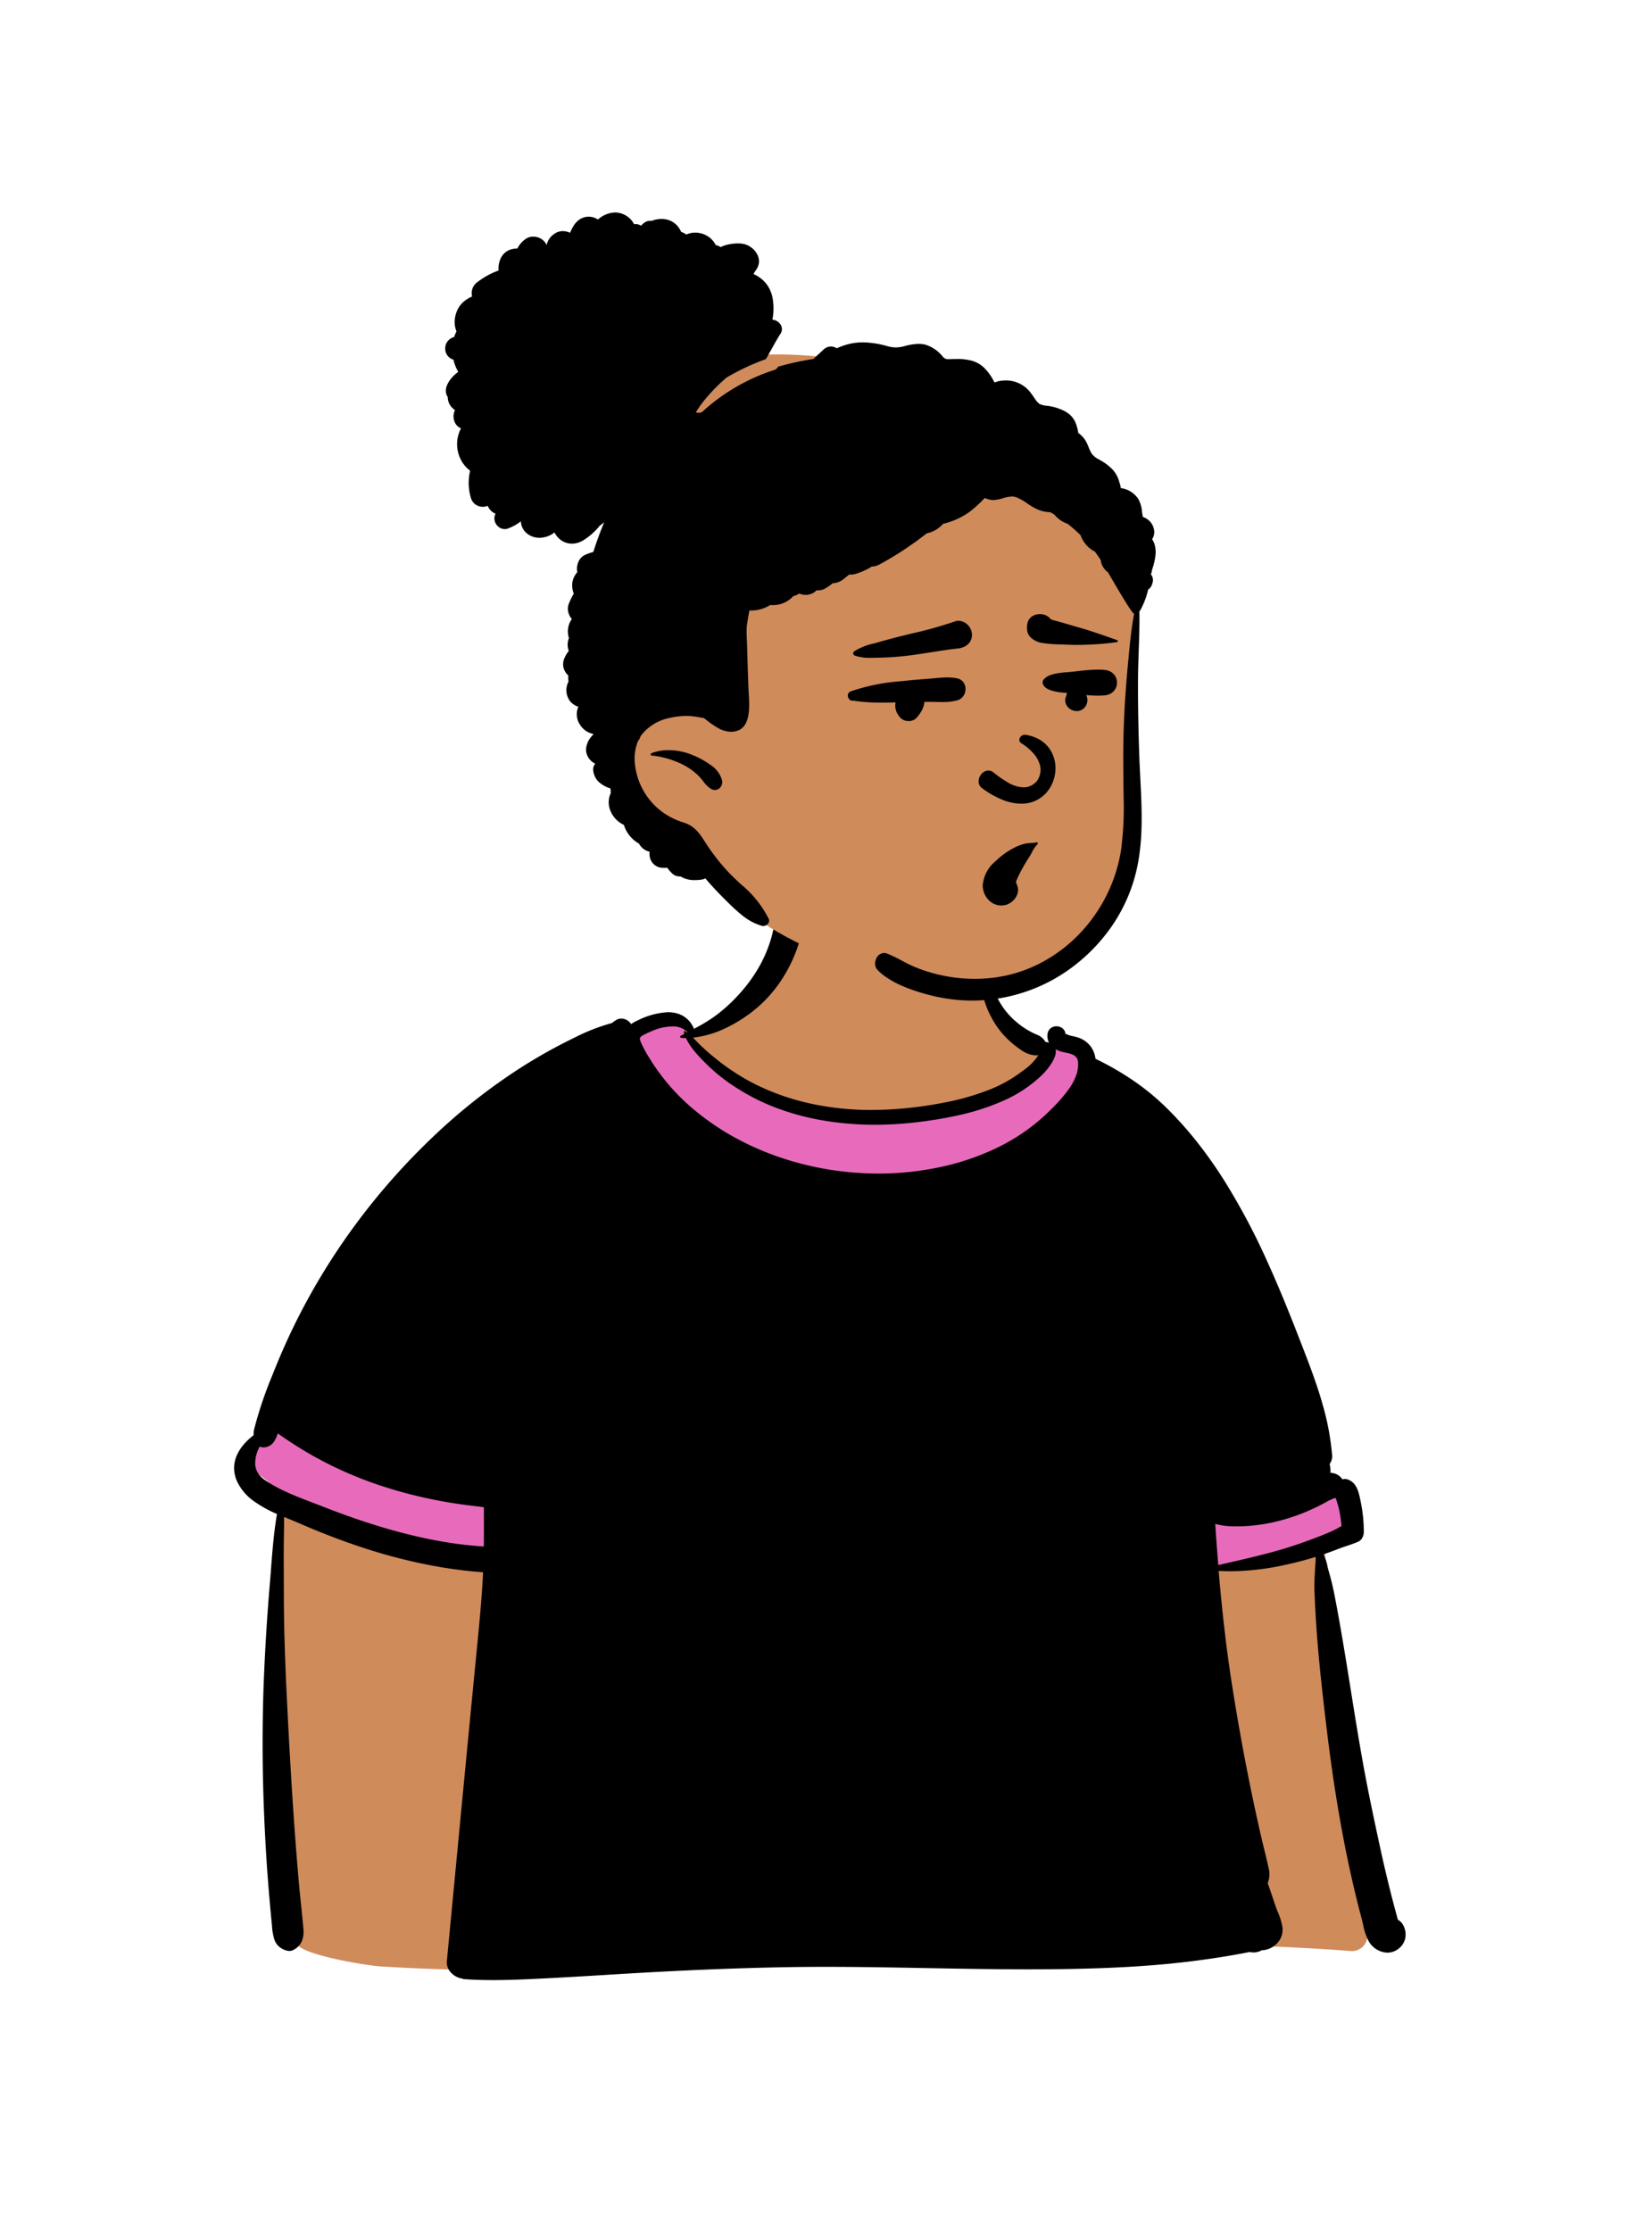 <svg id="peep-93" xmlns="http://www.w3.org/2000/svg" width="240" height="324" viewBox="0 0 240 324">
  <g id="BODY" transform="translate(31.056 135.053)">
    <path id="_Skin" data-name="✋ Skin" d="M19.044,157.28q3.794.235,7.587.374c33.07,1.233,66.113-2.539,99.162-3.364a322.372,322.372,0,0,1,34.439.773,2.276,2.276,0,0,0,2.273-2.274c-2.121-18.314-4.774-36.58-6.149-54.97a8.291,8.291,0,0,1,.459-2.86c.063-.072.39-.878.68-.927-.095.07.335-.053.061-.032,1.66-.272,3.288-2.064,2.083-3.779-12.408-19.025-29.346-36.39-34.8-58.987-1.287-6.109-5.938-6.487-10.892-9.007-1.546-.92-5.325-3.467-5.941-5.238-1.469-6.383,1.118-12.637-6.442-15.22C96.578.384,87.757-.787,82.708.673c-6.16,2.051-5.7,8.994-9.271,13.772-1.848,2.763-5,6.546-7.907,6.97-1.41.205-2.448-2.648-3.856-2.451C39.733,24.294,9.84,60.66.41,80.791c-2.125,6.336,4.729,4.424,4.307,10.792-.519,12.081-1.654,27.547-.981,39.642.631,7.02.164,14.376,2.345,21.132-.587.713.256,1.434.945,1.743C7.893,155.576,16.427,157.075,19.044,157.28Z" transform="translate(5.105 -6.763)" fill="#d08b5b"/>
    <path id="_Top" data-name="👕 Top" d="M61.674.006c1.313-.183,1.4,3.678,2.669,3.845,5.9,8.286,15.043,11.037,25.617,11.037q16.837,0,27.305-10.131l.64.27c3.3,1.4,6,2.821,6.938,7.25,5.449,22.6,22.388,39.962,34.8,58.987,1.2,1.715-.423,3.507-2.083,3.779.274-.021-.156.1-.061.032-.29.05-.617.856-.68.927a7.3,7.3,0,0,0-.348,1.363s-13.9,2.946-17.637,3.027c-37.525.812-106.147-.348-106.147-.348L3.939,69.169C2.3,66.7-1.189,66.6.41,61.835,9.84,41.7,39.733,5.337,61.674.006Z" transform="translate(5.105 12.193)" fill="#e86bbb"/>
    <path id="_Ink" data-name="🖍 Ink" d="M37.576,153.9c-1.532,0-2.917-.047-4.235-.143a.23.23,0,0,1-.156-.07,2.751,2.751,0,0,1-1.635-.829,2.137,2.137,0,0,1-.646-1.684l0-.022c.48-5.035,1.024-10.742,1.553-16.263.973-10.192,1.888-19.684,2.8-29.018l.136-1.4c.306-3.149.617-6.5.772-9.8-.773-.055-1.552-.125-2.315-.209-2.034-.223-4.121-.551-6.2-.976-1.987-.405-4.031-.911-6.076-1.5-1.938-.562-3.94-1.219-5.951-1.955-1.889-.691-3.85-1.475-5.829-2.33l-.312-.135c-.463-.2-.948-.4-1.462-.612l-.005,0-.762-.314c.008.878-.007,1.769-.021,2.63-.009.586-.019,1.193-.022,1.789-.007,1.7,0,3.418.007,5.085v.007c0,.719.006,1.462.008,2.192.013,4.337.153,8.962.454,15,.688,13.867,1.285,21.4,1.728,26.419.092,1.042.2,2.1.309,3.124v0c.119,1.149.243,2.338.342,3.508a3.926,3.926,0,0,1-.185,1.77A2.537,2.537,0,0,1,8.7,149.471a1.347,1.347,0,0,1-.681.2,2.237,2.237,0,0,1-.943-.274,2.337,2.337,0,0,1-1.236-1.407,7.87,7.87,0,0,1-.335-1.914c-.01-.107-.019-.2-.028-.3-.113-1.13-.215-2.255-.292-3.109-.2-2.264-.374-4.5-.509-6.643-.282-4.513-.456-8.958-.515-13.211-.063-4.492,0-8.939.183-13.219.179-4.169.437-8.333.77-12.378l.08-.95c.06-.7.116-1.431.17-2.133v-.007c.2-2.613.411-5.315.864-7.915A17.867,17.867,0,0,1,2.91,84.378,7.367,7.367,0,0,1,.531,81.684a4.586,4.586,0,0,1-.18-3.9,6.232,6.232,0,0,1,1.016-1.637,9.458,9.458,0,0,1,1.471-1.387,2.729,2.729,0,0,1,.059-.814,57.881,57.881,0,0,1,2.675-7.94C6.6,63.39,7.735,60.824,8.944,58.383a95.316,95.316,0,0,1,8.723-14.256A97.064,97.064,0,0,1,28.725,31.594a84.791,84.791,0,0,1,13.069-10.3,75.273,75.273,0,0,1,7.162-4.022l.364-.177a28.61,28.61,0,0,1,5.545-2.181c.19-.141.392-.283.6-.421a1.4,1.4,0,0,1,.776-.231,1.675,1.675,0,0,1,.818.221,1.722,1.722,0,0,1,.618.585,3.931,3.931,0,0,1,.75-.448l.282-.129a10.953,10.953,0,0,1,4.3-1.154,5.018,5.018,0,0,1,1.319.169A3.683,3.683,0,0,1,66.8,15.75a26.4,26.4,0,0,0,2.753-1.627,22.85,22.85,0,0,0,3.925-3.536,21.73,21.73,0,0,0,3.012-4.25,19.019,19.019,0,0,0,1.819-4.875A1.812,1.812,0,0,1,79.005.348,1.9,1.9,0,0,1,80.139,0a2.432,2.432,0,0,1,1.021.229,2.187,2.187,0,0,1,.816.644,1.854,1.854,0,0,1,.293,1.679A21.373,21.373,0,0,1,79.8,8.209a19.143,19.143,0,0,1-4.036,4.658,21.057,21.057,0,0,1-4.229,2.717,14.768,14.768,0,0,1-4.875,1.449c.164.159.327.328.485.491h0c.141.146.288.3.435.442a29.081,29.081,0,0,0,2.229,1.978,32.305,32.305,0,0,0,5.045,3.409,33.363,33.363,0,0,0,4.24,1.9,35.469,35.469,0,0,0,4.4,1.3,41.38,41.38,0,0,0,9.119.979,50.9,50.9,0,0,0,5.635-.323,57.022,57.022,0,0,0,5.73-.911,36.336,36.336,0,0,0,5.558-1.638,19.693,19.693,0,0,0,4.712-2.57l.374-.281a7.962,7.962,0,0,0,2.223-2.243,1.858,1.858,0,0,1-.407.044,4.039,4.039,0,0,1-2.078-.764,14.255,14.255,0,0,1-1.74-1.366,12.608,12.608,0,0,1-2.67-3.511,12.911,12.911,0,0,1-1.367-4.17,9.511,9.511,0,0,1-.056-2.2,7.437,7.437,0,0,1,.51-2.111.18.18,0,0,1,.164-.119.171.171,0,0,1,.167.164,18.092,18.092,0,0,0,.994,4.526,11.959,11.959,0,0,0,1,2.053,10.843,10.843,0,0,0,1.445,1.86,11.862,11.862,0,0,0,3.517,2.5l.185.085a2.512,2.512,0,0,1,1.383,1.116.685.685,0,0,1,.078,0,.731.731,0,0,1,.19.026c.071.019.141.041.22.07a2.216,2.216,0,0,1-.224-1.1,1.313,1.313,0,0,1,.423-.97,1.327,1.327,0,0,1,.884-.321,1.413,1.413,0,0,1,.831.266,1.3,1.3,0,0,1,.5.793c-.016-.054-.036-.086-.053-.086s-.015.008-.017.021a.115.115,0,0,0,.081.118h0a.822.822,0,0,1,.014.082l0,.037,0-.031c0-.02,0-.04-.008-.062l0-.027a.2.2,0,0,0,.085.017l.014.005.105.048h0c.072.033.154.07.188.084a4.862,4.862,0,0,0,.657.174c.176.038.358.077.53.131a3.789,3.789,0,0,1,2.09,1.412,3.9,3.9,0,0,1,.657,1.742,41.909,41.909,0,0,1,5.373,3.082,35.223,35.223,0,0,1,4.8,3.9,53.705,53.705,0,0,1,4.572,5.088,65.318,65.318,0,0,1,3.935,5.567,97.732,97.732,0,0,1,6.4,12.076c1.82,4.021,3.429,8.054,5.285,12.87l.263.683c1.4,3.653,2.021,5.685,2.4,7.047a37.822,37.822,0,0,1,1.354,7.308,1.8,1.8,0,0,1-.368,1.217,4.171,4.171,0,0,1,.125,1.12c0,.062-.007.124-.011.171h.036a2.139,2.139,0,0,1,1.709.947,1.2,1.2,0,0,1,.364-.058,1.126,1.126,0,0,1,.348.055c1.38.441,1.674,1.9,1.932,3.188q.025.124.05.245a21.428,21.428,0,0,1,.412,4.246,1.743,1.743,0,0,1-.208.794,1.269,1.269,0,0,1-.578.575c-.545.24-1.125.436-1.686.624-.4.134-.808.272-1.206.426-.744.287-1.477.553-2.178.791a6.537,6.537,0,0,1,.573,1.719v0c.06.255.117.5.183.718.328,1.11.607,2.263.854,3.525.88,4.526,1.621,9.155,2.338,13.631.567,3.541,1.153,7.2,1.8,10.788.759,4.19,1.636,8.3,2.47,12.151.445,2.053.91,4.052,1.382,5.943.263,1.057.538,2.117.816,3.151.078.291.159.59.248.915l.147.533a1.92,1.92,0,0,1,.786.814,2.783,2.783,0,0,1,.242,2.029,2.52,2.52,0,0,1-.457.893,2.815,2.815,0,0,1-.822.7,2.544,2.544,0,0,1-1.272.339,3.264,3.264,0,0,1-2.706-1.63,8.708,8.708,0,0,1-.835-2.472v0c-.062-.269-.121-.523-.187-.772-.293-1.106-.587-2.267-.9-3.551-.937-3.867-1.75-7.849-2.485-12.175-.652-3.84-1.228-7.865-1.76-12.3l-.07-.588c-.483-4.088-.981-8.438-1.3-12.736-.166-2.247-.281-4.3-.353-6.275-.038-1.085.024-2.18.085-3.238.009-.159.02-.325.03-.472h0c.021-.309.042-.629.052-.943l0-.067v-.006c0-.045.009-.106.013-.17l0-.08c-1.391.435-2.881.825-4.43,1.158a37.486,37.486,0,0,1-7.962.926c-.575,0-1.15-.017-1.71-.051.5,5.9,1.107,11.153,1.865,16.056.79,5.1,1.714,10.257,2.746,15.329.5,2.443,1.04,4.944,1.667,7.645.117.5.242,1.009.363,1.5v0c.207.839.42,1.706.6,2.566a3.4,3.4,0,0,1-.119,2.249c.28.762.536,1.528.784,2.268v0l0,.006c.081.243.165.493.247.735l.1.288c.107.314.235.634.358.943a9.062,9.062,0,0,1,.643,2.081,3.071,3.071,0,0,1-.026,1.034,2.749,2.749,0,0,1-.445,1.023,3.214,3.214,0,0,1-2.535,1.378l-.019.012h0l-.035.021a2.368,2.368,0,0,1-1.132.276,2.786,2.786,0,0,1-.57-.06c-1.019.2-1.852.354-2.624.486-2.071.358-4.2.666-6.522.943-3.769.449-7.86.748-12.507.915-3.227.116-6.669.173-10.521.173-4.889,0-9.861-.092-14.669-.181h-.026c-4.809-.089-9.781-.181-14.672-.181-2.135,0-4.1.017-6.011.052-7.1.129-14.747.442-23.368.958L54,153.146c-2.959.18-6.019.366-9.029.515l-1.2.058C41.9,153.809,39.736,153.9,37.576,153.9ZM142.535,87.655c.135,2.048.283,4.058.439,5.973l2.245-.515c2.161-.5,4.458-1.035,6.7-1.685,1.522-.441,3.133-.982,4.923-1.655.907-.341,1.733-.675,2.525-1.021a12.762,12.762,0,0,0,1.186-.614l.328-.187a18.786,18.786,0,0,0-.418-2.642c-.061-.269-.149-.548-.234-.817-.062-.2-.126-.4-.181-.6a1.277,1.277,0,0,1-.355.051,1.242,1.242,0,0,1-.148-.009c.054.007.083.018.085.035.006.046-.191.122-.364.19-.086.034-.168.065-.215.09l-.013.007c-.331.19-.645.362-.959.526-.69.363-1.446.72-2.309,1.09A27.952,27.952,0,0,1,151,87.4a25.1,25.1,0,0,1-4.923.606c-.144,0-.287,0-.422,0A11.458,11.458,0,0,1,142.535,87.655ZM3.723,76.415h0l-.059.119a4.842,4.842,0,0,0-.6,2.524,2.7,2.7,0,0,0,.388,1.18,3.562,3.562,0,0,0,1.04,1.054,19.576,19.576,0,0,0,2.738,1.547c1.37.652,2.816,1.2,4.213,1.738.346.132.7.269,1.051.4l.343.134c3.345,1.313,6.416,2.37,9.387,3.231,1.656.479,3.3.9,4.877,1.249,1.677.372,3.342.677,4.95.907,1.345.191,2.766.335,4.225.429.021-1.7.014-3.428.008-5.1v0q0-.3,0-.6l-.519-.067c-.318-.041-.647-.084-.964-.122-1.552-.181-2.985-.39-4.382-.64a66.629,66.629,0,0,1-8.97-2.253,56.644,56.644,0,0,1-7.855-3.246A55.678,55.678,0,0,1,6.337,74.5a4.06,4.06,0,0,1-.593,1.269,1.837,1.837,0,0,1-1.127.731,1.672,1.672,0,0,1-.342.037,1.241,1.241,0,0,1-.552-.124ZM63.609,15.406a7.561,7.561,0,0,0-2.826.631c-.443.189-.9.385-1.335.621l-.083.047c-.5.29-.5.467-.254,1.037a17.248,17.248,0,0,0,1.155,2.146l.03.05A30.35,30.35,0,0,0,67.2,27.809a37.138,37.138,0,0,0,5.859,3.9,41.153,41.153,0,0,0,6.516,2.8,44.164,44.164,0,0,0,6.93,1.692,45,45,0,0,0,7.1.567h0a42.649,42.649,0,0,0,9.1-.967,36.113,36.113,0,0,0,8.376-2.9,28.189,28.189,0,0,0,7.233-5.089l.388-.386a21.737,21.737,0,0,0,2.658-3.064,8.313,8.313,0,0,0,.948-1.8,4.648,4.648,0,0,0,.3-1.887,1.247,1.247,0,0,0-.575-1.067,3.745,3.745,0,0,0-1.2-.392c-.107-.023-.217-.047-.326-.072a4.452,4.452,0,0,1-1.164-.429,1.868,1.868,0,0,1-.083.986,4.808,4.808,0,0,1-.512,1.054,9.933,9.933,0,0,1-1.379,1.7,19.142,19.142,0,0,1-5.59,3.724,33.4,33.4,0,0,1-6.055,2.013,58.612,58.612,0,0,1-6.3,1.092,50.878,50.878,0,0,1-6.262.395A44.913,44.913,0,0,1,85,28.959a36.349,36.349,0,0,1-6.1-1.68,30.545,30.545,0,0,1-5.667-2.8,26.012,26.012,0,0,1-4.6-3.593l-.289-.292c-.469-.475-1.01-1.033-1.5-1.636a8.5,8.5,0,0,1-1.209-1.869h-.082c-.194,0-.391-.007-.585-.02a.183.183,0,0,1-.164-.144.147.147,0,0,1,.079-.169c.166-.088.344-.182.526-.277-.033-.108-.057-.2-.076-.29a.106.106,0,0,1,.022-.089.1.1,0,0,1,.075-.038.092.092,0,0,1,.048.014c.1.059.2.125.306.2.027-.012.054-.027.082-.042A2.969,2.969,0,0,0,63.609,15.406Z" transform="translate(2.958 -1.39)"/>
  </g>
  <g id="HEAD" transform="translate(78.592 38.043)">
    <path id="_Skin-2" data-name="✋ Skin" d="M21.411.07C53.365-1.5,75.046,23.758,75.979,33.833c.647,6.993.208,16.319.208,22.568,0,3.19,1.605,12.885-.208,17.534-4.037,10.347-8.6,18.453-21.233,18.453s-31.9-6.566-38.514-15.034C15.024,75.807.017,64.489.017,55.593.017,36.613-1.39,1.195,21.411.07Z" transform="translate(10.104 13.428)" fill="#d08b5b"/>
    <path id="_Ink-2" data-name="🖍 Ink" d="M76.587,114.453a24.906,24.906,0,0,1-6.448-.861l-.268-.073a24.956,24.956,0,0,1-3.759-1.321,13.921,13.921,0,0,1-1.765-.957,9.2,9.2,0,0,1-1.512-1.206,1.3,1.3,0,0,1-.367-.768,1.666,1.666,0,0,1,.119-.841,1.311,1.311,0,0,1,1.175-.886,1.266,1.266,0,0,1,.468.094,21.958,21.958,0,0,1,2.073,1c.611.322,1.242.654,1.892.927a22.989,22.989,0,0,0,8.723,1.737,21.887,21.887,0,0,0,2.982-.2,20.287,20.287,0,0,0,6.645-2.127,21.632,21.632,0,0,0,5.5-4.114,22.7,22.7,0,0,0,4-5.622,22.451,22.451,0,0,0,2.141-6.651,47.431,47.431,0,0,0,.368-7.829l-.03-2.864c-.021-2.168-.035-4.689.056-7.187.106-2.932.309-5.951.62-9.23l.152-1.6c.164-1.7.369-3.682.732-5.594h0c-.277,0-2.3-3.435-3.794-6.019a2.63,2.63,0,0,1-.992-1.4,2.163,2.163,0,0,1-.057-.368c-.274-.432-.564-.853-.862-1.251l-.066-.03c-.051-.023-.09-.042-.114-.056a4.141,4.141,0,0,1-.9-.7,4.433,4.433,0,0,1-.689-.908,4.3,4.3,0,0,1-.316-.692A22.39,22.39,0,0,0,90.6,45.354l-.1-.077-.077-.059a4.256,4.256,0,0,1-1.9-1.319c-.2-.124-.4-.248-.609-.368a4.956,4.956,0,0,1-1.839-.4,8.68,8.68,0,0,1-1.5-.865,8,8,0,0,0-1.6-.9,1.824,1.824,0,0,0-.652-.113,4.938,4.938,0,0,0-1.316.253l-.015,0a5.009,5.009,0,0,1-1.359.257,2.21,2.21,0,0,1-.315-.022,3.2,3.2,0,0,1-.927-.284,17.735,17.735,0,0,1-2.269,2.064,11.067,11.067,0,0,1-3.794,1.7A4.285,4.285,0,0,1,69.955,46.6a48.39,48.39,0,0,1-6.839,4.505,2.359,2.359,0,0,1-1.138.316,9.655,9.655,0,0,1-2.452,1.094,2.013,2.013,0,0,1-.562.079,2.227,2.227,0,0,1-.269-.017l-.756.617a2.688,2.688,0,0,1-1.624.648c-.313.24-.645.474-1.014.716a2.142,2.142,0,0,1-1.18.322c-.054,0-.109,0-.164-.005a2.222,2.222,0,0,1-1.579.661,2.426,2.426,0,0,1-.935-.191c-.124.073-.236.132-.353.187a3.926,3.926,0,0,1-.541.209,3.992,3.992,0,0,1-2.919,1.281,3.887,3.887,0,0,1-.389-.02,5.536,5.536,0,0,1-1.331.594,5.026,5.026,0,0,1-1.42.209c-.1,0-.2,0-.293-.009-.153.773-.286,1.566-.4,2.426l-.011.594c0,.1,0,.173,0,.221v.02c.052,1.321.093,2.665.132,3.964v.006c.038,1.262.078,2.566.128,3.849l.009.206c.009.186.022.384.035.594v0c.1,1.659.246,3.932-.8,5.053a2.057,2.057,0,0,1-.739.5,2.808,2.808,0,0,1-1.05.184h-.106a3.988,3.988,0,0,1-1.827-.583,13.294,13.294,0,0,1-1.62-1.124l-.136-.107-.227-.178c-.257-.033-.517-.078-.768-.121a10.669,10.669,0,0,0-1.4-.177c-.115,0-.232-.006-.349-.006a10.646,10.646,0,0,0-2.381.272,7.013,7.013,0,0,0-4.065,2.352c-.078.1-.157.209-.249.349a1.842,1.842,0,0,1-.356.662,6.783,6.783,0,0,0-.429,3.56,9.928,9.928,0,0,0,3.5,6.395,10.174,10.174,0,0,0,3.35,1.823l.126.04c1.7.531,2.357,1.557,3.272,2.977l.029.045A30.26,30.26,0,0,0,40.8,95.427c.65.725,1.4,1.425,2.117,2.1a15.488,15.488,0,0,1,4.094,5.079.647.647,0,0,1-.069.621.928.928,0,0,1-.74.4.7.7,0,0,1-.188-.025,8.08,8.08,0,0,1-2.7-1.395,24.576,24.576,0,0,1-2.277-2.049l0,0-.178-.174C39.72,98.868,38.719,97.8,37.8,96.715a2.192,2.192,0,0,1-.656.185,7.083,7.083,0,0,1-.866.056,3.9,3.9,0,0,1-2.106-.536c-.043,0-.087.006-.13.006a1.543,1.543,0,0,1-1.031-.4,5.154,5.154,0,0,1-.759-.872c-.177.016-.329.023-.467.023a2.9,2.9,0,0,1-.479-.036,1.21,1.21,0,0,1-.419-.116,1.837,1.837,0,0,1-.681-.47,1.946,1.946,0,0,1-.445-.8,2.318,2.318,0,0,1-.066-.92,2.175,2.175,0,0,1-.251-.068,2.261,2.261,0,0,1-1.283-1.1,4.8,4.8,0,0,1-1.29-1.066,4.64,4.64,0,0,1-.911-1.66,3.94,3.94,0,0,1-.551-.311A3.856,3.856,0,0,1,24,86.884a3.2,3.2,0,0,1-.086-2.218l.017-.047c.024-.065.07-.18.127-.311l0-.02c-.008-.1-.015-.2-.021-.3l-.017-.317-.254-.108a4.234,4.234,0,0,1-1.553-.96,2.719,2.719,0,0,1-.719-1.652,1.256,1.256,0,0,1,.263-.848V80.03c-.089-.046-.166-.09-.229-.13a2.341,2.341,0,0,1-.809-.884,2.238,2.238,0,0,1-.257-1.167,3.272,3.272,0,0,1,.919-1.891l.132-.154.025-.028.012-.014-.306-.1a2.908,2.908,0,0,1-.512-.2,2.982,2.982,0,0,1-1.2-1.159l-.019-.03c-.032-.05-.065-.1-.094-.155a2.734,2.734,0,0,1-.166-2.1,2.084,2.084,0,0,1,.094-.228,2.661,2.661,0,0,1-1.185-.785,2.673,2.673,0,0,1-.243-2.884,2.945,2.945,0,0,1-.029-.868,2.356,2.356,0,0,1-.7-1.141,2.121,2.121,0,0,1,.082-1.259,4.278,4.278,0,0,1,.683-1.176,2.57,2.57,0,0,1,.02-1.864,3.186,3.186,0,0,1-.152-.939,3.1,3.1,0,0,1,.149-.992,3.191,3.191,0,0,1,.422-.836,2.559,2.559,0,0,1-.521-1.041,1.951,1.951,0,0,1,.077-1.154,9.6,9.6,0,0,1,.729-1.5,3.062,3.062,0,0,1-.23-1.182,2.813,2.813,0,0,1,.2-1.069,3.044,3.044,0,0,1,.544-.86,2.541,2.541,0,0,1,.136-1.441,1.938,1.938,0,0,1,.936-1.048,7.359,7.359,0,0,1,1.25-.444c.192-.6.379-1.157.571-1.7.3-.855.646-1.737,1.013-2.62a6.879,6.879,0,0,1-.648.5,9.329,9.329,0,0,1-2.44,2.156,3.127,3.127,0,0,1-1.587.453,2.757,2.757,0,0,1-1.475-.425,2.99,2.99,0,0,1-1.07-1.2,3.632,3.632,0,0,1-2.166.777,3.113,3.113,0,0,1-.364-.022,2.858,2.858,0,0,1-1.439-.585,2.36,2.36,0,0,1-.845-1.293,2.192,2.192,0,0,1-.064-.49,7.36,7.36,0,0,1-1.933,1.057,1.333,1.333,0,0,1-.416.067,1.469,1.469,0,0,1-.983-.4,1.565,1.565,0,0,1-.506-.943,1.469,1.469,0,0,1,.154-.9l-.087-.034-.043-.019a1.955,1.955,0,0,1-1-1.078,2,2,0,0,1-.725.137A1.829,1.829,0,0,1,4.4,42.411a1.789,1.789,0,0,1-.674-.973A7.737,7.737,0,0,1,3.62,37.5,4.521,4.521,0,0,1,2.327,36,4.913,4.913,0,0,1,2.3,31.345a1.644,1.644,0,0,1-.945-.969,2.1,2.1,0,0,1,.07-1.684A2.257,2.257,0,0,1,.367,26.8,1.634,1.634,0,0,1,.1,26.067a1.9,1.9,0,0,1,.125-.876,3.912,3.912,0,0,1,.678-1.128,5.856,5.856,0,0,1,.989-.916,6.592,6.592,0,0,1-.7-1.773A1.639,1.639,0,0,1,.016,19.981,1.7,1.7,0,0,1,.31,18.766a1.74,1.74,0,0,1,.994-.682,5.337,5.337,0,0,1,.335-.814,3.563,3.563,0,0,1-.256-1.563,4.2,4.2,0,0,1,.431-1.63A3.541,3.541,0,0,1,2.7,12.942a4.73,4.73,0,0,1,1.213-.736,1.959,1.959,0,0,1,.833-2.143,11.112,11.112,0,0,1,3.01-1.637A3.473,3.473,0,0,1,8.093,6.6a2.406,2.406,0,0,1,1.351-1.2,3.021,3.021,0,0,1,1.022-.161h.018a3.654,3.654,0,0,1,1.248-1.422,1.739,1.739,0,0,1,1.025-.3,2.11,2.11,0,0,1,1.882,1.018l.023.049c.015.033.03.065.045.1v0l.028.059a2.505,2.505,0,0,1,.673-1.266,2.75,2.75,0,0,1,.829-.592,2.064,2.064,0,0,1,.842-.179,2.739,2.739,0,0,1,1.066.239,6.141,6.141,0,0,1,.612-1.165A2.759,2.759,0,0,1,19.718.9,2.32,2.32,0,0,1,20.837.611a2.458,2.458,0,0,1,1.35.412A4.005,4.005,0,0,1,23.63.185,3.756,3.756,0,0,1,24.747,0a3.174,3.174,0,0,1,2.7,1.708,1.268,1.268,0,0,1,.246-.025A1.309,1.309,0,0,1,28,1.722c.056.014.2.069.256.092a1.327,1.327,0,0,1,.191.1l.035-.019a2.763,2.763,0,0,1,.435-.4,1.44,1.44,0,0,1,.843-.283,1.393,1.393,0,0,1,.2.015l.158-.058A3.99,3.99,0,0,1,31.438.943a3.14,3.14,0,0,1,1.315.276,2.928,2.928,0,0,1,1.092.868,3.67,3.67,0,0,1,.442.74,2.775,2.775,0,0,1,.753.38,2.78,2.78,0,0,1,.5-.181,3.213,3.213,0,0,1,.8-.1,3.431,3.431,0,0,1,2.05.7,3.141,3.141,0,0,1,.905,1.1,2.491,2.491,0,0,1,.73.308,4.077,4.077,0,0,1,.61-.257,6.381,6.381,0,0,1,1.88-.279c.161,0,.324.006.484.018a2.824,2.824,0,0,1,1.39.512,2.95,2.95,0,0,1,.973,1.117,2.057,2.057,0,0,1-.152,2.122l-.035.051a6.142,6.142,0,0,0-.386.622,4.956,4.956,0,0,1,1.163.713,4.5,4.5,0,0,1,1.045,1.227,4.994,4.994,0,0,1,.545,1.437,8.561,8.561,0,0,1,.011,3.16l-.014.088h0a1.589,1.589,0,0,1,1.249.837,1.175,1.175,0,0,1-.05,1.167l-.027.044c-.467.723-.9,1.508-1.32,2.267-.258.467-.525.95-.8,1.418a33.569,33.569,0,0,0-5.723,2.681,26.257,26.257,0,0,0-3.144,3.2A18.314,18.314,0,0,0,36.423,29a.949.949,0,0,0,.414.1.918.918,0,0,0,.63-.261,28.445,28.445,0,0,1,10.328-5.964.93.93,0,0,0,.554-.476,41.637,41.637,0,0,1,5.14-1.121c.239-.229.489-.456.729-.676h0c.239-.219.487-.444.724-.671a1.526,1.526,0,0,1,1.938-.207c.272-.124.555-.237.865-.346l.182-.062.1-.034c.041-.015.084-.03.126-.043a8.5,8.5,0,0,1,2.527-.376,13.363,13.363,0,0,1,3.372.5l.256.067a4.424,4.424,0,0,0,1.153.169,5.075,5.075,0,0,0,1.272-.189l.1-.026a7.878,7.878,0,0,1,1.944-.3,3.894,3.894,0,0,1,1.025.129,5.106,5.106,0,0,1,2.408,1.636l.07.075a.958.958,0,0,0,.85.381h.093l.458-.013c.247-.007.45-.01.641-.01a7.757,7.757,0,0,1,2.174.247,4.154,4.154,0,0,1,1.9,1.127,7.6,7.6,0,0,1,1.3,1.836l.045.1c.015.033.029.061.039.08a2.78,2.78,0,0,0,.368-.1,2.479,2.479,0,0,1,.244-.072,5.658,5.658,0,0,1,1.076-.108,4.477,4.477,0,0,1,3.587,1.793c.137.168.312.425.483.673.16.233.324.473.458.643a3.321,3.321,0,0,1,.275.263,2.7,2.7,0,0,0,1.134.305c.166.02.323.039.472.069a7.554,7.554,0,0,1,2.043.672,4.071,4.071,0,0,1,.871.6,3.223,3.223,0,0,1,.661.852,5.9,5.9,0,0,1,.5,1.629l0,.01.025.122a3.691,3.691,0,0,1,1.115,1.229,6,6,0,0,1,.38.823,4.734,4.734,0,0,0,.509,1.02,2.887,2.887,0,0,0,.976.757l0,0,.169.1.16.094a7.207,7.207,0,0,1,1.625,1.242,4.2,4.2,0,0,1,1,1.776l.035.129c.01.032.023.073.038.119.072.224.18.562.125.638a.036.036,0,0,1-.03.015.087.087,0,0,1-.036-.01,1.7,1.7,0,0,0,.421.131c.079.017.153.034.21.053a3.493,3.493,0,0,1,2.071,1.559,4.709,4.709,0,0,1,.484,1.745v0q.014.1.028.193l.043.275c.011.07.025.147.037.219l.014.074,0,0c.156.068.311.142.46.22a2.336,2.336,0,0,1,1.2,2,1.794,1.794,0,0,1-.315,1.018,3.041,3.041,0,0,1,.356.745,4.016,4.016,0,0,1,.127,1.662,9.5,9.5,0,0,1-.438,1.89c-.029.093-.051.2-.075.309a2.207,2.207,0,0,1-.148.506,1.284,1.284,0,0,1,.3.932,2.241,2.241,0,0,1-.209.718,1.346,1.346,0,0,1-.485.563,11.508,11.508,0,0,1-1.093,2.91,1.153,1.153,0,0,1-.179.256c.035,1.919-.032,3.877-.1,5.77-.048,1.407-.1,2.861-.1,4.286-.017,3.3.043,6.871.183,10.91.037,1.059.093,2.145.146,3.194v0c.126,2.47.257,5.024.171,7.524a34.392,34.392,0,0,1-.317,3.729,24.7,24.7,0,0,1-.8,3.668,23.877,23.877,0,0,1-3.209,6.659,25.493,25.493,0,0,1-5.043,5.4,24.3,24.3,0,0,1-13.9,5.341C77.461,114.441,77.022,114.453,76.587,114.453Zm-37.4-30.579a1.117,1.117,0,0,1-.539-.145,4.205,4.205,0,0,1-1.2-1.167,8.013,8.013,0,0,0-.595-.7,9.557,9.557,0,0,0-2.007-1.511,13.1,13.1,0,0,0-4.866-1.486.135.135,0,0,1-.125-.123.218.218,0,0,1,.125-.22,6.718,6.718,0,0,1,2.463-.436,9.256,9.256,0,0,1,3.261.616l.129.05A12.336,12.336,0,0,1,38.5,80.2a3.917,3.917,0,0,1,1.73,2.3,1.207,1.207,0,0,1-.257.986A1.032,1.032,0,0,1,39.187,83.874Z" transform="translate(-13.914 -7.186)"/>
  </g>
  <g id="FACE" transform="translate(112.183 77.354)">
    <path id="_Ink-3" data-name="🖍 Ink" d="M22.284,42.309a2.544,2.544,0,0,1-1.883-.854,3,3,0,0,1-.572-.911A3.117,3.117,0,0,1,19.6,39.45a5.031,5.031,0,0,1,1.89-3.595,11.016,11.016,0,0,1,2.861-2.015,6.594,6.594,0,0,1,1.465-.52,4.693,4.693,0,0,1,.744-.076,4.025,4.025,0,0,0,.847-.1.148.148,0,0,1,.039-.005.17.17,0,0,1,.153.112.139.139,0,0,1-.038.158,4.438,4.438,0,0,0-.827,1.213c-.119.221-.23.429-.349.612-.327.506-.673,1.052-.982,1.62a18.116,18.116,0,0,0-.934,1.911l-.052.134c.056.134.1.267.143.375.016.044.031.086.044.123l.013.035a1.686,1.686,0,0,1,.11.753,2.02,2.02,0,0,1-.2.724,2.516,2.516,0,0,1-1.476,1.287A2.657,2.657,0,0,1,22.284,42.309Zm1.672-4.063h0a.869.869,0,0,1,.346.4A.634.634,0,0,0,23.956,38.246Zm1.228-10.722h0a7.373,7.373,0,0,1-2.63-.53,13.281,13.281,0,0,1-3.093-1.756,1.189,1.189,0,0,1-.432-.687,1.423,1.423,0,0,1,.061-.771,1.754,1.754,0,0,1,.521-.753,1.267,1.267,0,0,1,.811-.317,1.151,1.151,0,0,1,.628.193l.212.163A16.743,16.743,0,0,0,23.2,24.413a4.768,4.768,0,0,0,2.321.74,2.505,2.505,0,0,0,.981-.193,2.741,2.741,0,0,0,.913-.647,2.8,2.8,0,0,0,.531-2.255,4.261,4.261,0,0,0-1.13-2A8.242,8.242,0,0,0,25.1,18.676a.531.531,0,0,1-.143-.61.8.8,0,0,1,.264-.38.809.809,0,0,1,.505-.167,1.076,1.076,0,0,1,.182.016,5.736,5.736,0,0,1,2.018.729,4.577,4.577,0,0,1,1.357,1.252,4.974,4.974,0,0,1,.866,3.322,5.475,5.475,0,0,1-.444,1.744,5.088,5.088,0,0,1-1,1.5A4.779,4.779,0,0,1,25.184,27.524Zm-16.349-12a1.585,1.585,0,0,1-1.208-.494,2.622,2.622,0,0,1-.741-1.69,2.3,2.3,0,0,1,.059-.519l-.745.013c-.448.007-.818.01-1.164.01a26.411,26.411,0,0,1-4.29-.284.5.5,0,0,1-.1.01.582.582,0,0,1-.408-.184.821.821,0,0,1-.223-.424A.658.658,0,0,1,.467,11.2,29,29,0,0,1,7.848,9.732l.218-.024c1.2-.133,2.429-.23,3.616-.323l.307-.024.282-.024.411-.038c.58-.054,1.18-.11,1.769-.11a6.6,6.6,0,0,1,1.486.152A1.464,1.464,0,0,1,16.8,9.9a1.606,1.606,0,0,1,.3.915,1.826,1.826,0,0,1-.284,1.032,1.556,1.556,0,0,1-.886.663,8.313,8.313,0,0,1-2.264.254c-.291,0-.585-.006-.868-.013s-.569-.013-.855-.013h-.167l-.413.007-.231,0a3.226,3.226,0,0,1-.466,1.391,6.941,6.941,0,0,1-.649.9A1.535,1.535,0,0,1,8.834,15.528Zm24.4-1.445a1.723,1.723,0,0,1-1.359-.705,1.4,1.4,0,0,1-.227-1.269l.016-.048c.035-.1.068-.2.1-.315s.061-.195.095-.293l-.377-.032a9.447,9.447,0,0,1-1.822-.3,3.019,3.019,0,0,1-.785-.346,1.349,1.349,0,0,1-.5-.549.653.653,0,0,1,.1-.748c.691-.823,2.267-.951,3.418-1.044.166-.013.322-.026.466-.04l.065-.006c.3-.031.617-.067.921-.1h0a26.449,26.449,0,0,1,2.969-.228,10,10,0,0,1,1.02.048,1.99,1.99,0,0,1,1.331.643,1.84,1.84,0,0,1,0,2.4,1.989,1.989,0,0,1-1.33.643,10.135,10.135,0,0,1-1.028.049c-.49,0-1.018-.028-1.665-.087a1.687,1.687,0,0,1-.033,1.52,1.558,1.558,0,0,1-1.177.8A1.477,1.477,0,0,1,33.235,14.083ZM3.293,6.343a6.618,6.618,0,0,1-2.266-.316l0-.006a.352.352,0,0,1-.087-.632A9.033,9.033,0,0,1,3.823,4.25c.226-.061.439-.119.651-.18,1.115-.322,2.276-.632,3.551-.948.452-.112.917-.224,1.365-.332h0a57.794,57.794,0,0,0,6.139-1.724,1.618,1.618,0,0,1,.554-.1A1.887,1.887,0,0,1,17.36,1.5a2.092,2.092,0,0,1,.656,1.222,1.871,1.871,0,0,1-.349,1.42A2.017,2.017,0,0,1,17,4.694a2.592,2.592,0,0,1-.882.275l-.058.007c-1.3.143-2.618.35-3.892.551-1.226.193-2.494.392-3.746.535-1.194.136-2.37.22-3.5.25l-.835.019C3.808,6.337,3.552,6.343,3.293,6.343ZM33.342,4.466c-.514,0-1.032-.011-1.538-.032l-.5-.023c-.167-.007-.341-.012-.525-.017a15.776,15.776,0,0,1-2.431-.2,3.086,3.086,0,0,1-1.913-.946,1.8,1.8,0,0,1-.362-.79,2.916,2.916,0,0,1,.021-1.1,1.573,1.573,0,0,1,.66-1.023A2.028,2.028,0,0,1,27.9,0a1.94,1.94,0,0,1,1.6.754c.344.118.8.241,1.2.35.227.062.442.12.618.172.808.24,1.677.5,2.557.747,1.34.382,2.678.849,3.971,1.3.413.144.84.293,1.261.438a.151.151,0,0,1,.112.16.173.173,0,0,1-.154.152A43.946,43.946,0,0,1,33.342,4.466Z" transform="translate(10.985 11.836)"/>
  </g>
</svg>
